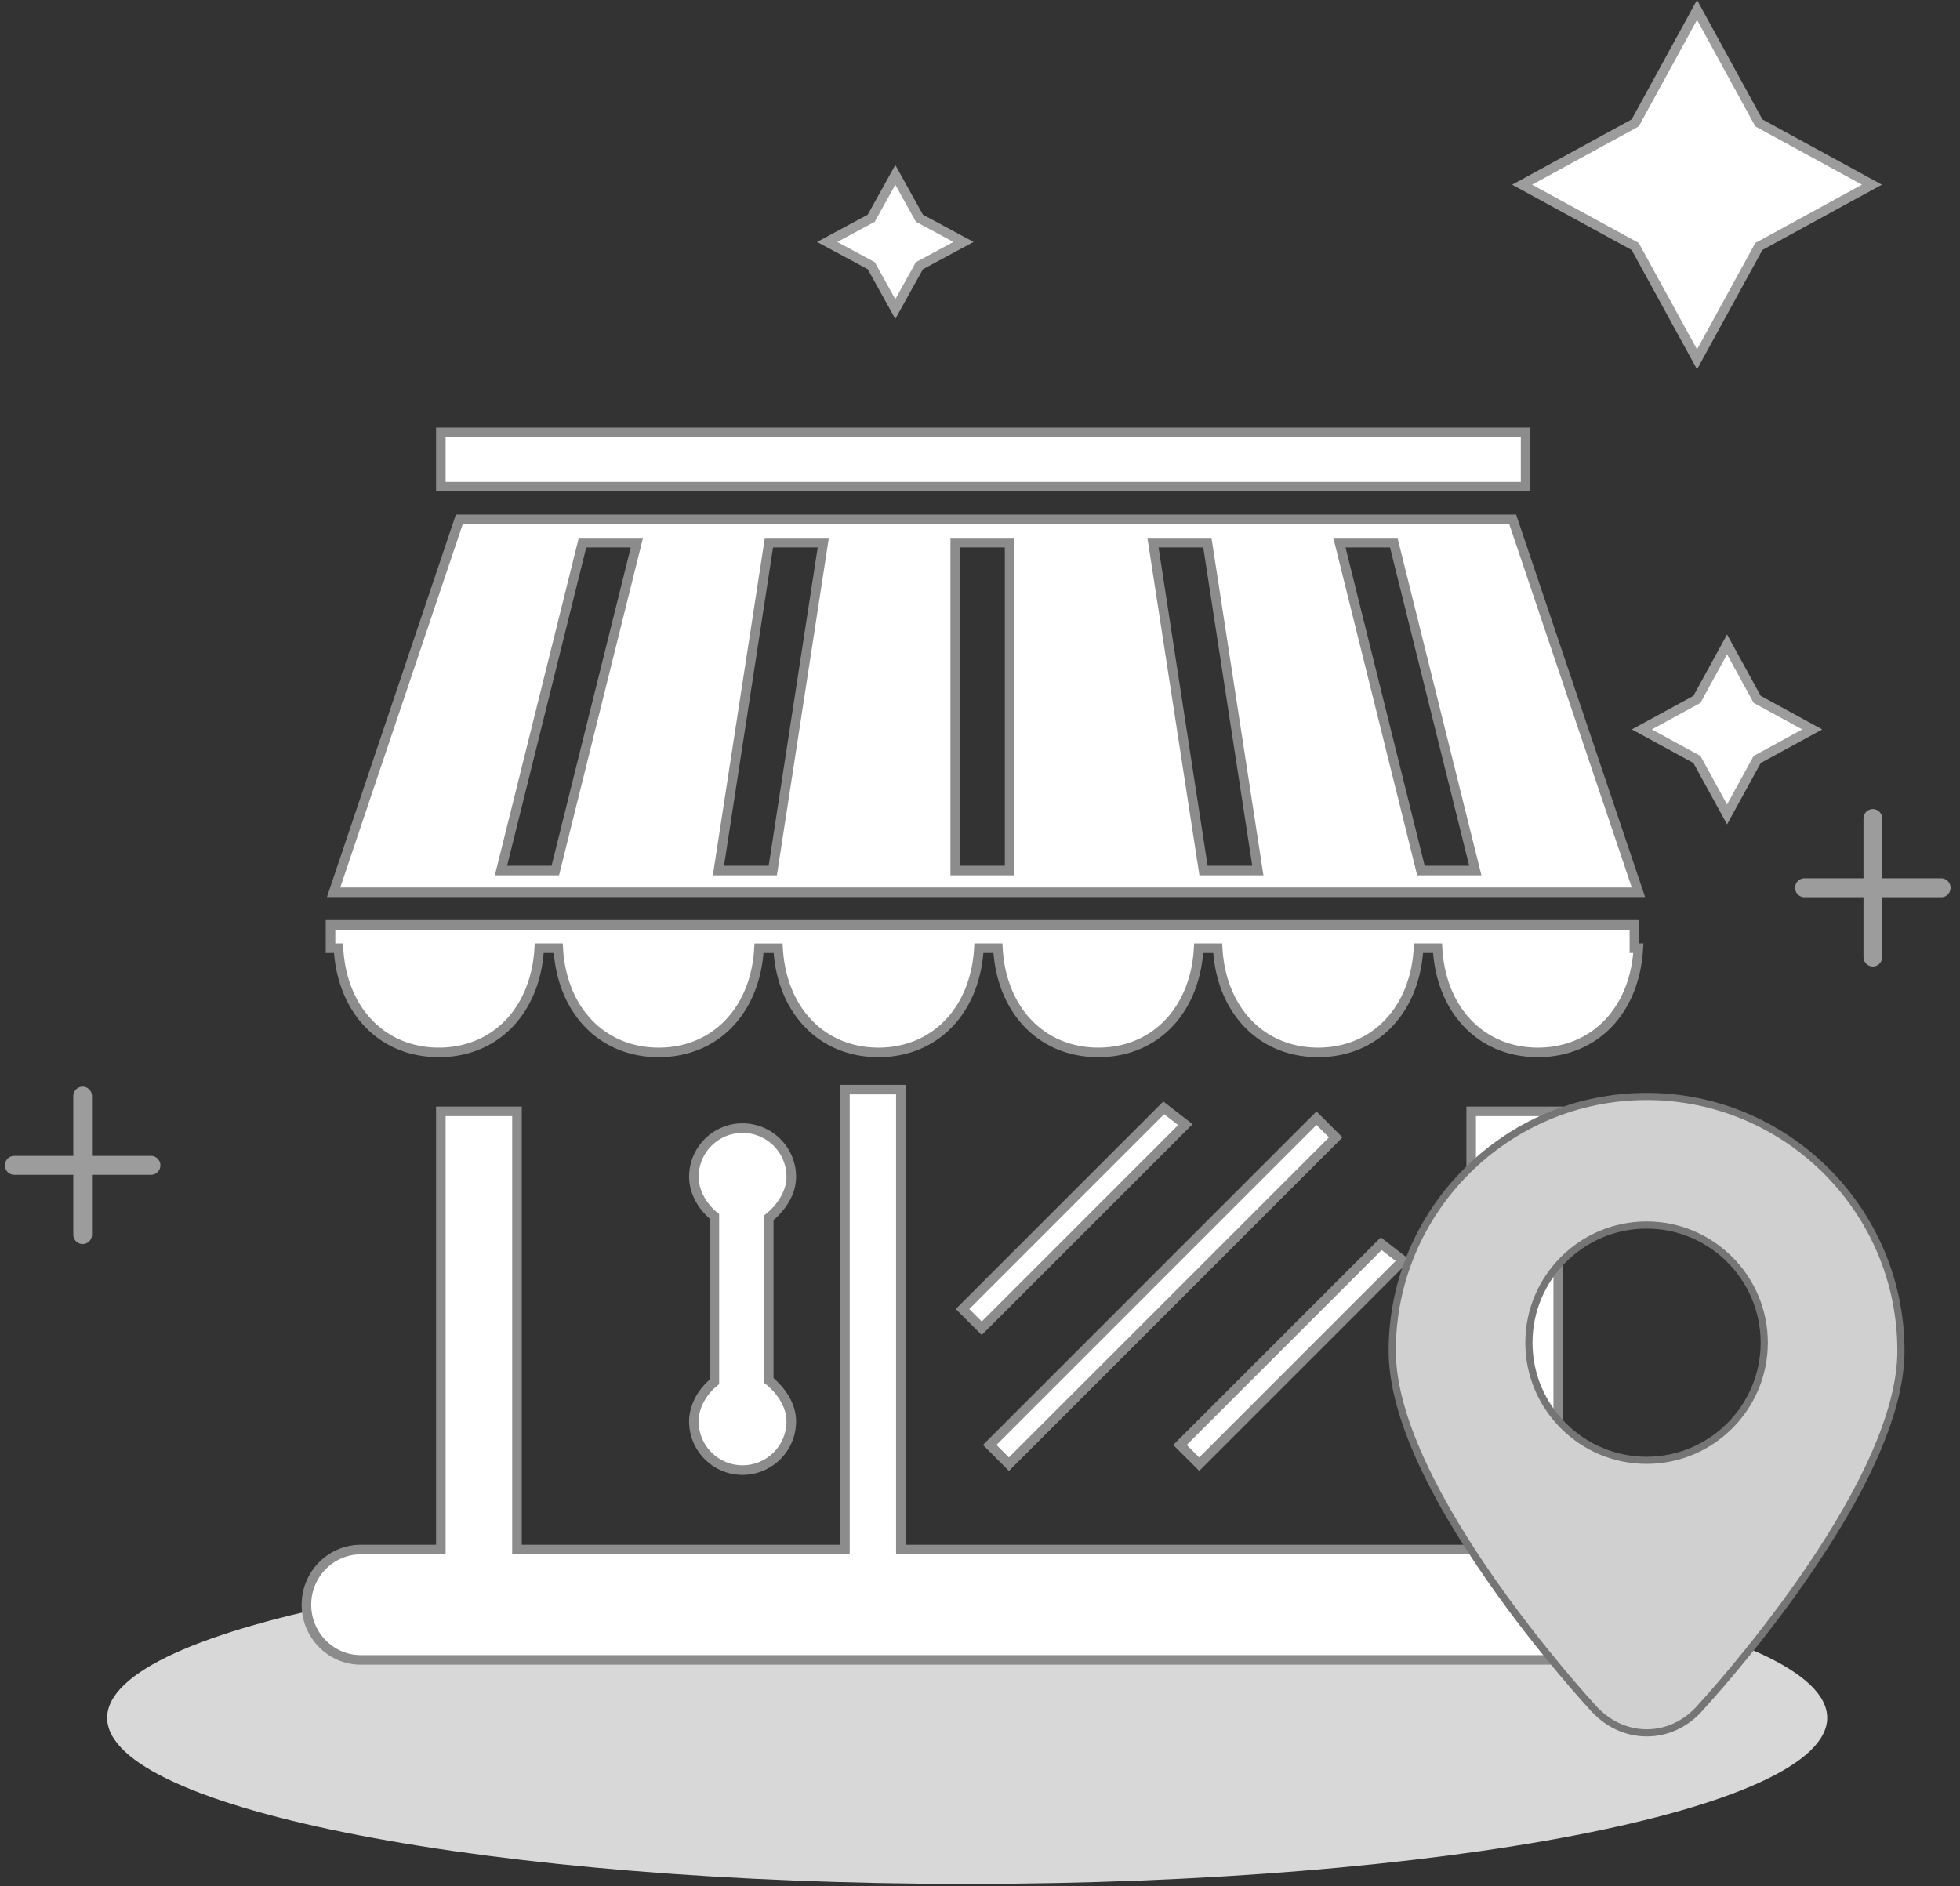 <?xml version="1.0" standalone="no"?><!DOCTYPE svg PUBLIC "-//W3C//DTD SVG 1.1//EN" "http://www.w3.org/Graphics/SVG/1.1/DTD/svg11.dtd"><svg t="1496384126408" class="icon" style="" viewBox="0 0 1064 1024" version="1.1" xmlns="http://www.w3.org/2000/svg" p-id="30038" xmlns:xlink="http://www.w3.org/1999/xlink" width="207.812" height="200"><rect x="0" y="0" width="1064" height="1024" fill="#333333" stroke="none"/><defs><style type="text/css"></style></defs><path d="M991.909 932.691c0 49.796-209.028 90.166-466.87 90.166S58.174 982.487 58.174 932.691 267.202 842.526 525.044 842.526s466.865 40.369 466.865 90.166" fill="#D8D8D8" p-id="30039"></path><path d="M1016.678 524.748a5.124 5.124 0 0 1-5.077-5.14V444.42c0-2.822 2.281-5.14 5.077-5.14s5.077 2.318 5.077 5.14v75.183c0 2.827-2.281 5.145-5.077 5.145" fill="#9C9C9C" p-id="30040"></path><path d="M974.474 482.014c0-2.832 2.287-5.14 5.077-5.14h74.253c2.791 0 5.077 2.313 5.077 5.14 0 2.832-2.287 5.14-5.077 5.14h-74.253a5.119 5.119 0 0 1-5.077-5.14M44.865 675.457a5.124 5.124 0 0 1-5.077-5.14v-75.188c0-2.822 2.281-5.14 5.077-5.14s5.077 2.318 5.077 5.14v75.183c0 2.827-2.281 5.145-5.077 5.145" fill="#9C9C9C" p-id="30041"></path><path d="M2.661 632.723c0-2.832 2.287-5.14 5.077-5.14h74.253c2.791 0 5.077 2.313 5.077 5.14 0 2.832-2.287 5.14-5.077 5.14H7.738a5.119 5.119 0 0 1-5.077-5.14" fill="#9C9C9C" p-id="30042"></path><path d="M921.248 5.415l33.561 61.318 61.38 33.535-61.38 33.541-33.561 61.313-33.567-61.313L826.301 100.268l61.38-33.535z" fill="#FFFFFF" p-id="30043"></path><path d="M921.248 200.531l-35.479-64.805-64.883-35.458 64.883-35.448 35.479-64.82 35.479 64.815 64.883 35.448-64.883 35.458-35.479 64.81z m-89.526-100.263l57.872 31.623 31.654 57.815 31.654-57.815 57.872-31.623-57.877-31.618-31.649-57.82-31.654 57.82-57.872 31.618z" fill="#9C9C9C" p-id="30044"></path><path d="M937.54 349.879l16.349 29.83 29.903 16.329-29.903 16.318-16.349 29.84-16.349-29.84-29.903-16.318 29.903-16.323z" fill="#FFFFFF" p-id="30045"></path><path d="M937.54 447.6l-18.262-33.327-33.411-18.241 33.416-18.231 18.262-33.327 18.267 33.327 33.416 18.241-33.416 18.236-18.272 33.322z m-40.821-51.563l26.384 14.395 14.437 26.348 14.437-26.348 26.39-14.395-26.39-14.406-14.437-26.348-14.437 26.348-26.384 14.406z" fill="#9C9C9C" p-id="30046"></path><path d="M486.031 94.926l13.081 23.552 23.921 12.888-23.921 12.883-13.081 23.552-13.075-23.552-23.926-12.888 23.926-12.888z" fill="#FFFFFF" p-id="30047"></path><path d="M486.036 173.154l-14.983-26.982-27.497-14.811 27.491-14.811 14.988-26.982 14.983 26.982 27.502 14.811-27.502 14.811-14.983 26.982z m-31.524-41.788l20.346 10.955 11.173 20.133 11.173-20.133 20.351-10.955-20.346-10.965-11.173-20.127-11.178 20.133-20.346 10.96z" fill="#9C9C9C" p-id="30048"></path><path d="M874.679 841.32h-28.78v-237.912h-47.25v237.912H489.035v-249.72h-30.37v249.72H280.641v-237.912h-41.331v237.912h-43.451c-16.313 0-29.508 13.642-29.508 29.944 0 16.277 13.2 29.95 29.508 29.95h678.819c16.308 0 29.523-13.673 29.523-29.95 0-16.303-13.216-29.944-29.523-29.944z m-352.181-130.587l10.44 10.425 110.553-110.553-11.766-9.105-109.228 109.233z m239.05-26.343l-11.755-9.11-109.228 109.238 10.44 10.435 110.542-110.563z m-36.435-66.842l-10.451-10.435-177.384 177.405 10.425 10.435 177.41-177.405z m-348.429 154.191a26.4 26.4 0 0 0 26.4 26.452 26.462 26.462 0 0 0 26.478-26.452c0-9.37-6.325-17.565-12.233-22.258v-88.258c5.909-4.693 12.233-12.888 12.233-22.279a26.462 26.462 0 0 0-26.478-26.442 26.41 26.41 0 0 0-26.4 26.442c0 8.85 5.207 16.63 11.116 21.447v89.921c-5.909 4.807-11.116 12.587-11.116 21.427z m-138.45-200.355c28.9 0 52.499-21.125 54.489-56.552h10.337c2.006 35.427 25.589 56.552 54.515 56.552 28.9 0 52.483-21.125 54.479-56.552h10.347c1.99 35.427 25.589 56.552 54.489 56.552 28.9 0 52.499-21.125 54.515-56.552h10.321c1.99 35.427 25.605 56.552 54.505 56.552s52.499-21.125 54.489-56.552h10.321c2.016 35.427 25.605 56.552 54.515 56.552 28.9 0 52.499-21.125 54.515-56.552h10.305c1.99 35.427 25.605 56.552 54.489 56.552 28.91 0 52.525-21.125 54.515-56.552h-2.146v-12.654h-707.813v12.654h4.324c1.975 35.422 25.589 56.552 54.489 56.552z m1.076-336.642h588.872v29.523H239.31v-29.523z m581.867 47.239H249.351L181.1 484.462H889.443l-68.266-202.48zM301.444 472.649h-29.497l44.272-178.008h29.508l-44.282 178.008z m118.062 0h-29.508l27.429-178.008h29.497l-27.419 178.008z m128.576 0h-29.523V294.641h29.523v178.008z m105.252 0l-27.439-178.008h29.534l27.403 178.008h-29.497z m118.042 0l-44.256-178.008h29.508l44.256 178.008h-29.508z" fill="#FFFFFF" p-id="30049"></path><path d="M874.679 903.817H195.859c-17.706 0-32.111-14.603-32.111-32.553 0-17.945 14.406-32.548 32.111-32.548h40.853v-237.912h46.528v237.912h172.822v-249.72h35.567v249.72h304.417v-237.912h52.447v237.912h26.182c17.711 0 32.127 14.603 32.127 32.548 0 17.95-14.411 32.553-32.122 32.553zM195.859 843.918c-14.837 0-26.915 12.27-26.915 27.351 0 15.081 12.072 27.356 26.915 27.356h678.814c14.847 0 26.93-12.27 26.93-27.356 0-15.076-12.078-27.351-26.93-27.351h-31.379v-237.912h-42.053v237.912H486.437v-249.72h-25.174v249.72H278.042v-237.912h-36.134v237.912h-46.049z m207.22-43.134c-15.991 0-28.998-13.029-28.998-29.045 0-8.154 4.132-16.536 11.116-22.632v-87.51c-6.985-6.106-11.116-14.494-11.116-22.653 0-16.012 13.008-29.04 28.998-29.04 16.032 0 29.076 13.029 29.076 29.04 0 11.688-8.398 20.221-12.233 23.5v85.816c3.84 3.284 12.233 11.812 12.233 23.485 0 16.012-13.044 29.04-29.076 29.04z m0-185.689a23.854 23.854 0 0 0-23.802 23.843c0 6.985 3.799 14.25 10.16 19.431l0.956 0.78v92.39l-0.961 0.78c-6.361 5.176-10.16 12.436-10.16 19.41a23.854 23.854 0 0 0 23.802 23.848 23.89 23.89 0 0 0 23.88-23.848c0-8.331-5.815-15.908-11.251-20.226l-0.982-0.78v-90.768l0.982-0.78c5.436-4.319 11.251-11.901 11.251-20.247a23.88 23.88 0 0 0-23.874-23.833z m144.623 183.532l-14.099-14.109 181.059-181.079 14.13 14.109-181.09 181.079z m-6.751-14.109l6.751 6.761 173.741-173.731-6.782-6.761-173.71 173.731z m110.059 14.109l-14.12-14.109 112.689-112.699 15.897 12.322-114.466 114.487z m-6.772-14.109l6.772 6.761 106.619-106.64-7.613-5.909-105.777 105.787z m-111.296-59.686l-14.12-14.099 112.689-112.689 15.908 12.311-114.476 114.476z m-6.766-14.099l6.766 6.751 106.629-106.629-7.624-5.898-105.772 105.777z m308.694-136.75c-31.41 0-54.027-22.622-56.911-56.557h-5.467c-2.915 33.936-25.537 56.557-56.937 56.557-31.405 0-54.027-22.622-56.937-56.557h-5.483c-2.884 33.941-25.496 56.557-56.911 56.557-31.42 0-54.037-22.617-56.921-56.557h-5.483c-2.91 33.936-25.537 56.557-56.937 56.557-31.41 0-54.027-22.622-56.911-56.557h-5.509c-2.884 33.936-25.496 56.557-56.895 56.557-31.41 0-54.037-22.622-56.937-56.557h-5.493c-2.884 33.936-25.501 56.557-56.911 56.557-31.42 0-54.037-22.622-56.916-56.557h-4.495v-17.851h713.02v12.654h2.297l-0.156 2.744c-1.98 35.302-24.935 59.01-57.108 59.01z m-67.253-61.749h15.222l0.135 2.453c1.824 32.361 22.679 54.105 51.896 54.105 28.401 0 48.902-20.517 51.719-51.361h-1.949v-12.654H182.02v7.457h4.178l0.135 2.453c1.809 32.361 22.664 54.099 51.896 54.099 29.222 0 50.077-21.744 51.896-54.099l0.135-2.453h15.248l0.135 2.453c1.834 32.361 22.7 54.105 51.922 54.105 29.212 0 50.061-21.744 51.88-54.099l0.135-2.453h15.263l0.135 2.453c1.819 32.361 22.674 54.099 51.896 54.099 29.217 0 50.077-21.744 51.922-54.105l0.14-2.453h15.232l0.135 2.453c1.819 32.361 22.674 54.099 51.906 54.099 29.222 0 50.082-21.744 51.896-54.099l0.135-2.453h15.237l0.135 2.453c1.84 32.361 22.705 54.105 51.922 54.105 29.212 0 50.077-21.744 51.922-54.105l0.161-2.453z m125.442-25.174H177.478l70.002-207.677h575.563l0.592 1.767 69.425 205.91z m-708.343-5.197h701.103l-66.509-197.283H251.211L184.717 481.863z m619.492-6.616h-34.866l-45.556-183.205h34.866l45.556 183.205z m-30.807-5.197h24.155l-42.968-172.811h-24.155l42.968 172.811z m-87.536 5.197h-34.757l-28.24-183.205h34.788l28.209 183.205z m-30.303-5.197h24.243l-26.603-172.811h-24.275l26.634 172.811z m-104.883 5.197h-34.72V292.043h34.72v183.205z m-29.523-5.197h24.327V297.24h-24.327v172.811z m-99.421 5.197h-34.767l28.229-183.205h34.757l-28.219 183.205z m-28.707-5.197h24.254l26.613-172.811h-24.238l-26.629 172.811z m-89.552 5.197H268.626l45.561-183.205h34.866l-45.576 183.205z m-28.203-5.197h24.145l42.988-172.811h-24.155l-42.978 172.811z m555.508-203.187H236.712v-34.72h594.069v34.72z m-588.872-5.197h583.675v-24.327H241.909v24.327z" fill="#8C8C8C" p-id="30050"></path><path d="M893.86 595.321c-76.264 0-138.086 61.822-138.086 138.086s108.214 192.975 108.214 192.975c16.495 19.26 43.498 19.358 59.831-0.104 0 0 108.121-116.612 108.121-192.871 0.005-76.264-61.817-138.086-138.081-138.086z m0 197.548c-35.281 0-63.88-28.598-63.88-63.88s28.593-63.88 63.88-63.88c35.281 0 63.875 28.598 63.875 63.88 0 35.287-28.593 63.88-63.875 63.88z" fill="#D0D0D0" p-id="30051"></path><path d="M893.969 942.799c-11.916 0-23.084-5.379-31.462-15.149-0.218-0.239-27.398-29.664-54.224-68.043-36.134-51.704-54.458-94.167-54.458-126.201 0-77.21 62.82-140.029 140.029-140.029s140.029 62.82 140.029 140.029c0 32.033-18.303 74.476-54.411 126.149-26.795 38.353-53.959 67.751-54.229 68.048-8.19 9.775-19.327 15.196-31.275 15.196zM893.86 597.275c-75.063 0-136.132 61.068-136.132 136.132 0 74.622 106.614 190.486 107.695 191.65 7.671 8.949 17.789 13.844 28.546 13.844 10.778 0 20.855-4.927 28.364-13.876 1.138-1.232 107.663-116.997 107.663-191.619-0.005-75.063-61.074-136.132-136.137-136.132z m0 197.543c-36.295 0-65.829-29.534-65.829-65.829s29.534-65.823 65.829-65.823 65.823 29.529 65.823 65.823S930.155 794.818 893.86 794.818z m0-127.754c-34.149 0-61.931 27.782-61.931 61.926 0 34.149 27.782 61.931 61.931 61.931 34.143 0 61.926-27.782 61.926-61.931 0-34.143-27.782-61.926-61.926-61.926z" fill="#757575" p-id="30052"></path></svg>